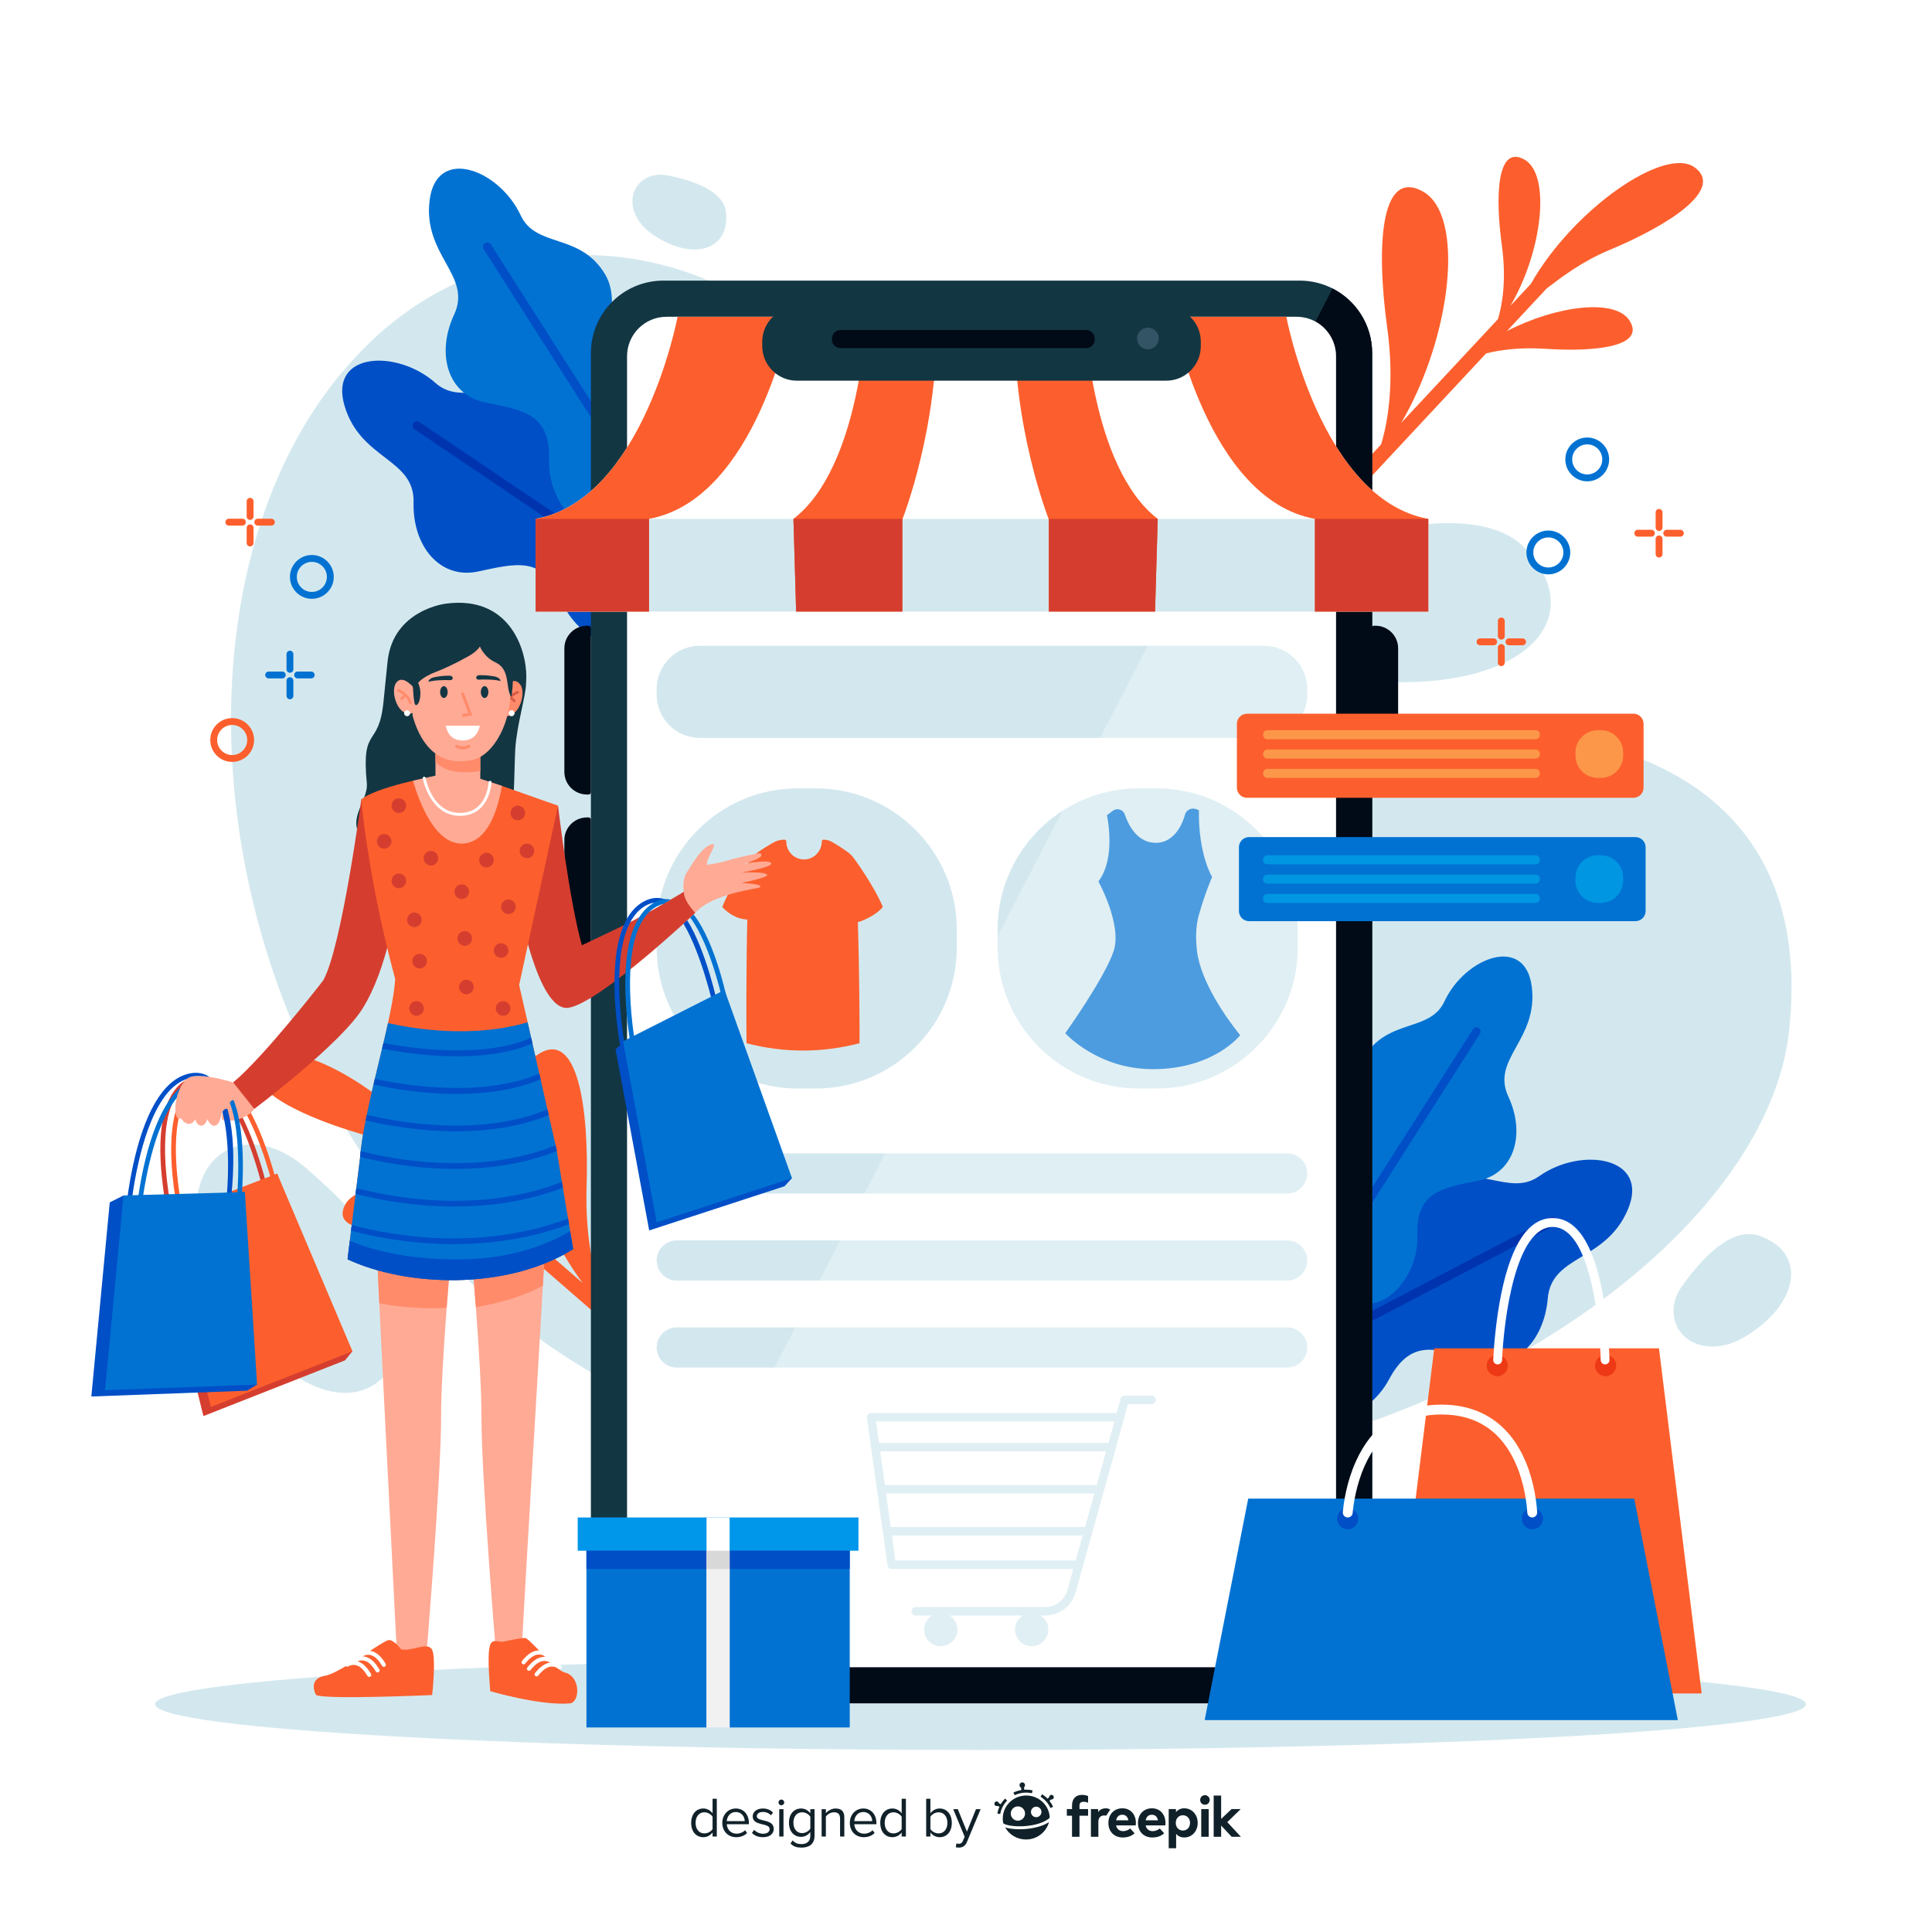 <?xml version="1.0" encoding="utf-8"?>
<!-- Generator: Adobe Illustrator 27.5.0, SVG Export Plug-In . SVG Version: 6.00 Build 0)  -->
<svg version="1.1" xmlns="http://www.w3.org/2000/svg" xmlns:xlink="http://www.w3.org/1999/xlink" x="0px" y="0px"
	 viewBox="0 0 500 500" style="enable-background:new 0 0 500 500;" xml:space="preserve">
<g id="BACKGROUND">
	<rect style="fill:#FFFFFF;" width="500" height="500"/>
</g>
<g id="OBJECTS">
	<path style="fill:#D3E8EE;" d="M467.365,441.046c0,6.541-95.639,11.843-213.615,11.843c-117.976,0-213.615-5.302-213.615-11.843
		c0-6.541,95.638-11.843,213.615-11.843C371.726,429.203,467.365,434.505,467.365,441.046z"/>
	<g>
		<path style="fill:#D3E8EE;" d="M229.931,126.403c-16.903-61.318-93.074-81.071-136.727-35.245
			c-0.627,0.658-1.253,1.327-1.879,2.007c-62.583,68.03-33.018,235.677,97.591,278.169
			c130.609,42.491,266.461-35.102,274.093-104.465c7.632-69.363-52.625-91.158-146.137-71.762
			C264.04,206.065,240.453,164.575,229.931,126.403z"/>
		<path style="fill:#D3E8EE;" d="M344.097,140.956c-16.916,5.225-19.58,21.227-4.703,30.247c4.917,2.981,11.641,5.091,20.835,5.332
			c35.024,0.917,51.083-16.756,34.629-34.485C384.703,131.107,360.861,135.777,344.097,140.956z"/>
		<path style="fill:#D3E8EE;" d="M78.817,301.974c-13.472-11.488-28.412-5.169-28.063,12.225c0.116,5.749,1.934,12.558,6.654,20.451
			c17.98,30.07,41.506,34.168,47.668,10.779C108.879,330.993,92.168,313.358,78.817,301.974z"/>
		<path style="fill:#D3E8EE;" d="M435.305,332.845c-4.96,7.001-1.104,15.318,7.418,15.634c2.816,0.104,6.067-0.688,9.704-3.029
			c13.855-8.915,14.68-21.604,2.887-25.639C448.034,317.322,440.221,325.907,435.305,332.845z"/>
		<path style="fill:#D3E8EE;" d="M172.755,45.393c-6.339-1.221-10.84,4.007-8.406,9.944c0.805,1.962,2.358,3.943,5.093,5.707
			c10.418,6.721,19.369,3.34,18.465-5.996C187.35,49.287,179.037,46.603,172.755,45.393z"/>
	</g>
	<g>
		<g>
			<path style="fill:#004FC7;" d="M89.177,105.054c4.166,14.005,18.153,13.569,17.855,24.938
				c-0.298,11.367,6.846,19.999,16.665,17.916c9.822-2.085,16.932-4.168,21.413,7.141c4.478,11.309,18.763,16.963,24.416,8.034
				c1.41-2.221,2.93-4.63,4.418-6.992c0.406-0.646,0.812-1.288,1.21-1.922c0.093-0.146,0.187-0.292,0.277-0.439
				c5.986-9.504,4.009-22.099-4.816-29.046c-3.573-2.812-7.847-4.393-12.694-2.965c-15.177,4.463-9.708-10.802-18.751-17.26
				c-10.414-7.441-19.348,0.981-26.484-5.358C102.76,90.286,85.011,91.05,89.177,105.054z"/>
			<g>
				<path style="fill:#0034AE;" d="M107.284,111.109l66.66,44.982c0.406-0.646,0.812-1.288,1.21-1.922l-66.6-44.942
					c-0.52-0.35-1.226-0.214-1.576,0.305C106.629,110.052,106.765,110.758,107.284,111.109z"/>
			</g>
		</g>
		<g>
			<path style="fill:#004FC7;" d="M421.294,313.012c-5.756,13.609-19.765,11.603-20.74,23.064
				c-0.975,11.458-9.121,19.332-18.757,16.139c-9.637-3.196-16.551-6.086-22.321,4.778c-5.768,10.865-20.758,14.946-25.44,5.338
				c-1.168-2.391-2.426-4.981-3.656-7.523c-0.336-0.694-0.672-1.386-1.001-2.067c-0.077-0.157-0.155-0.315-0.23-0.472
				c-4.952-10.223-1.553-22.66,8.095-28.653c3.906-2.426,8.379-3.535,13.09-1.558c14.754,6.186,10.967-9.769,20.779-15.246
				c11.3-6.312,19.336,3.154,27.218-2.418C409.296,296.646,427.05,299.403,421.294,313.012z"/>
			<g>
				<path style="fill:#0034AE;" d="M402.417,317.068l-72.037,37.74c-0.336-0.694-0.672-1.386-1.001-2.067l71.971-37.706
					c0.561-0.294,1.256-0.078,1.55,0.483C403.194,316.079,402.978,316.773,402.417,317.068z"/>
			</g>
		</g>
		<g>
			<path style="fill:#0172D2;" d="M396.435,255.447c1.659,13.695-10.618,18.577-6.085,28.312c4.532,9.733,1.592,19.894-7.695,21.783
				c-9.29,1.887-16.232,2.758-15.859,14.237c0.375,11.478-9.871,21.746-18.124,16.139c-2.056-1.394-4.279-2.908-6.455-4.394
				c-0.594-0.406-1.188-0.811-1.771-1.209c-0.136-0.092-0.272-0.183-0.405-0.276c-8.758-5.979-11.783-17.631-6.752-26.966
				c2.037-3.779,5.144-6.755,9.878-7.342c14.823-1.842,4.345-13.006,9.748-21.999c6.221-10.361,17.125-6.427,20.921-14.6
				C379.117,247.765,394.776,241.752,396.435,255.447z"/>
			<g>
				<path style="fill:#004FC7;" d="M383.03,267.5l-40.814,64.025c-0.594-0.406-1.188-0.811-1.771-1.209l40.777-63.967
					c0.318-0.499,0.981-0.646,1.48-0.328C383.2,266.338,383.348,267.001,383.03,267.5z"/>
			</g>
		</g>
		<g>
			<path style="fill:#0172D2;" d="M111.178,51.885c-1.731,14.287,11.077,19.38,6.348,29.535c-4.728,10.153-1.66,20.753,8.028,22.723
				c9.691,1.969,16.932,2.877,16.544,14.852c-0.391,11.974,10.297,22.685,18.907,16.836c2.145-1.454,4.463-3.033,6.734-4.584
				c0.62-0.424,1.239-0.845,1.847-1.261c0.142-0.096,0.283-0.191,0.423-0.288c9.136-6.238,12.292-18.392,7.044-28.13
				c-2.125-3.942-5.366-7.047-10.305-7.659c-15.463-1.922-4.533-13.568-10.169-22.949c-6.489-10.808-17.865-6.704-21.825-15.23
				C129.244,43.871,112.908,37.598,111.178,51.885z"/>
			<g>
				<path style="fill:#004FC7;" d="M125.162,64.458l42.577,66.789c0.62-0.424,1.239-0.845,1.847-1.261l-42.538-66.729
					c-0.332-0.521-1.023-0.674-1.543-0.343C124.984,63.246,124.83,63.938,125.162,64.458z"/>
			</g>
		</g>
		<path style="fill:#FC5F2D;" d="M416.338,64.78c16.007-6.669,29.933-15.932,22.206-21.483c-7.734-5.556-31.398,10.839-42.35,30.154
			l-5.297,5.679c8.227-13.937,10.635-34.071,3.518-37.895c-7.072-3.8-7.459,9.749-5.748,22.182
			c1.302,9.464-0.014,15.959-1.008,19.184l-25.017,26.824c12.965-22.107,16.734-53.891,5.472-59.942
			c-11.222-6.029-11.835,15.468-9.12,35.196c2.052,14.908,0.008,25.179-1.565,30.335l-4.988,5.348
			c0.792,1.01,1.589,2.016,2.393,3.017l29.763-31.913c3.562-0.902,8.709-1.642,15.413-1.192c12.522,0.841,26.011-0.488,21.728-7.278
			c-3.717-5.893-19.041-3.876-31.738,2.677l10.293-11.036C404.06,71.767,409.429,67.658,416.338,64.78z"/>
		<path style="fill:#FC5F2D;" d="M92.698,293.255c-16.617-4.956-31.436-12.711-24.333-19.041c7.11-6.335,32.36,7.492,45.274,25.555
			l5.862,5.094c-9.641-12.999-14.144-32.771-7.465-37.318c6.636-4.519,8.438,8.914,8.038,21.458
			c-0.304,9.549,1.684,15.87,3.011,18.974l27.687,24.058c-15.208-20.628-22.283-51.844-11.716-59.039
			c10.529-7.171,13.389,14.145,12.754,34.048c-0.48,15.041,2.628,25.041,4.732,30.005l5.52,4.797
			c-0.682,1.088-1.369,2.171-2.064,3.25l-32.94-28.622c-3.636-0.524-8.833-0.722-15.453,0.428
			c-12.365,2.147-25.919,2.238-22.37-4.964c3.079-6.25,18.531-5.848,31.843-0.66l-11.392-9.898
			C105.64,298.918,99.87,295.394,92.698,293.255z"/>
	</g>
	<g>
		<g>
			<path style="fill:#133643;" d="M355.117,91.387v330.665c0,10.366-8.4,18.766-18.766,18.766H171.686
				c-5.208,0-9.916-2.119-13.317-5.542c-3.367-3.395-5.448-8.066-5.448-13.224V91.387c0-10.366,8.4-18.766,18.766-18.766h164.665
				c3.064,0,5.957,0.733,8.512,2.037C350.951,77.76,355.117,84.085,355.117,91.387z"/>
			<path style="fill:#000B17;" d="M355.117,91.387v330.665c0,10.366-8.4,18.766-18.766,18.766H171.686
				c-5.208,0-9.916-2.119-13.317-5.542L344.863,74.659C350.951,77.76,355.117,84.085,355.117,91.387z"/>
		</g>
		<g>
			<path style="fill:#000B17;" d="M152.332,205.623h-0.423c-3.233,0-5.853-2.621-5.853-5.853v-31.978
				c0-3.233,2.621-5.853,5.853-5.853h0.423c0.325,0,0.589,0.264,0.589,0.589v42.507
				C152.921,205.359,152.657,205.623,152.332,205.623z"/>
			<path style="fill:#000B17;" d="M355.559,205.623h0.423c3.233,0,5.853-2.621,5.853-5.853v-31.978c0-3.233-2.621-5.853-5.853-5.853
				h-0.423c-0.325,0-0.589,0.264-0.589,0.589v42.507C354.971,205.359,355.234,205.623,355.559,205.623z"/>
			<path style="fill:#000B17;" d="M152.332,255.236h-0.423c-3.233,0-5.853-2.621-5.853-5.853v-31.978
				c0-3.233,2.621-5.853,5.853-5.853h0.423c0.325,0,0.589,0.264,0.589,0.589v42.507
				C152.921,254.972,152.657,255.236,152.332,255.236z"/>
		</g>
		<g>
			<path style="fill:#FFFFFF;" d="M345.76,92.2v329.04c0,5.64-4.58,10.22-10.22,10.22H172.5c-4.02,0-7.5-2.33-9.17-5.71
				c0-0.01-0.01-0.02-0.01-0.03c-0.67-1.35-1.04-2.87-1.04-4.48V92.2c0-5.64,4.58-10.22,10.22-10.22h163.04
				c1.77,0,3.44,0.45,4.89,1.24c0.01,0,0.01,0.01,0.02,0.01C343.61,84.97,345.76,88.34,345.76,92.2z"/>
			<g>
				<path style="fill:#D3E8EE;" d="M327.129,190.973H181.13c-6.179,0-11.188-5.009-11.188-11.188v-1.468
					c0-6.179,5.009-11.188,11.188-11.188h145.999c6.179,0,11.188,5.009,11.188,11.188v1.468
					C338.317,185.964,333.308,190.973,327.129,190.973z"/>
				<g>
					<path style="fill:#D3E8EE;" d="M333.119,308.891H175.141c-2.871,0-5.198-2.327-5.198-5.198l0,0
						c0-2.871,2.327-5.198,5.198-5.198h157.978c2.871,0,5.198,2.327,5.198,5.198l0,0
						C338.317,306.564,335.99,308.891,333.119,308.891z"/>
					<path style="fill:#D3E8EE;" d="M333.119,331.41H175.141c-2.871,0-5.198-2.327-5.198-5.198l0,0c0-2.871,2.327-5.198,5.198-5.198
						h157.978c2.871,0,5.198,2.327,5.198,5.198l0,0C338.317,329.082,335.99,331.41,333.119,331.41z"/>
					<path style="fill:#D3E8EE;" d="M333.119,353.928H175.141c-2.871,0-5.198-2.327-5.198-5.198l0,0
						c0-2.871,2.327-5.198,5.198-5.198h157.978c2.871,0,5.198,2.327,5.198,5.198l0,0
						C338.317,351.601,335.99,353.928,333.119,353.928z"/>
				</g>
				<path style="fill:#D3E8EE;" d="M297.975,361.185h-6.911c-0.499,0-0.936,0.334-1.067,0.815l-1.009,3.695h-63.53
					c-0.316,0-0.618,0.138-0.827,0.376c-0.207,0.238-0.302,0.556-0.258,0.871l1.017,7.303c-0.023,0.087-0.035,0.18-0.035,0.275
					c0,0.203,0.055,0.392,0.15,0.554l1.287,9.239l0.305,2.191l1.212,8.7l0.305,2.191l1.073,7.699
					c0.074,0.542,0.538,0.945,1.084,0.945h47.005l-1.532,5.501c-0.717,2.575-3.084,4.373-5.755,4.373h-33.465
					c-0.572,0-1.082,0.419-1.136,0.988c-0.061,0.653,0.449,1.201,1.09,1.201h4.167c-1.191,0.766-1.982,2.101-1.982,3.623
					c0,2.379,1.929,4.309,4.309,4.309c2.38,0,4.309-1.929,4.309-4.309c0-1.522-0.791-2.857-1.982-3.623h18.867
					c-1.191,0.766-1.982,2.101-1.982,3.623c0,2.379,1.929,4.309,4.309,4.309c2.379,0,4.309-1.929,4.309-4.309
					c0-1.522-0.791-2.857-1.982-3.623h1.172c3.65,0,6.885-2.457,7.865-5.974l1.88-6.751c0,0,0,0,0-0.001l0.001-0.001
					c0.02-0.044,0.036-0.09,0.048-0.138l2.184-7.842l0.609-2.191l2.424-8.7l0.609-2.191l2.505-8.993l0.307-1.101v-0.001l1.987-7.135
					c0.009-0.033,0.017-0.066,0.022-0.099l0.979-3.586h6.066c0.611,0,1.106-0.495,1.106-1.107
					C299.082,361.68,298.586,361.185,297.975,361.185z M279.938,398.313v0.004c-0.02,0.047-0.038,0.094-0.052,0.143l-1.501,5.388
					h-46.66l-0.898-6.453h49.368L279.938,398.313z M280.805,395.204h-50.284l-1.212-8.7h53.918L280.805,395.204z M283.838,384.314
					h-54.835l-1.209-8.699h58.466L283.838,384.314z M286.87,373.425h-59.382l-0.772-5.539h61.697L286.87,373.425z"/>
				<g>
					<path style="fill:#D3E8EE;" d="M299.41,281.703h-4.781c-20.045,0-36.446-16.401-36.446-36.446v-4.782
						c0-20.045,16.4-36.445,36.446-36.445h4.781c20.045,0,36.446,16.4,36.446,36.445v4.782
						C335.856,265.303,319.455,281.703,299.41,281.703z"/>
					<g>
						<g>
							<g>
								<path style="fill:#0172D2;" d="M320.317,267.102c-2.245-2.838-9.547-12.632-10.539-21.008
									c-0.372-3.196-0.323-6.373,0.427-9.078c1.612-5.811,3.408-9.862,3.485-10.043c0,0-3.602-5.865-3.414-17.303l-0.782-0.281
									c-1.202-0.431-2.513,0.257-2.842,1.491c-0.869,3.255-3.249,7.246-7.491,7.246c-4.57,0-6.89-3.985-8.098-7.4
									c-0.445-1.257-1.996-1.704-3.06-0.901l-1.516,1.145c0.638,3.367,1.741,11.933-2.221,17.146c0,0,6.172,11.145,3.954,17.977
									c-2.204,6.833-12.536,21.297-12.536,21.297s8.325,9.306,22.641,9.306c15.843,0,22.641-8.796,22.641-8.796
									S320.73,267.612,320.317,267.102z"/>
							</g>
						</g>
					</g>
				</g>
				<g>
					<path style="fill:#D3E8EE;" d="M211.17,281.703h-4.782c-20.045,0-36.445-16.401-36.445-36.446v-4.782
						c0-20.045,16.4-36.445,36.445-36.445h4.782c20.045,0,36.446,16.4,36.446,36.445v4.782
						C247.615,265.303,231.215,281.703,211.17,281.703z"/>
					<g>
						<g>
							<path style="fill:#FC5F2D;" d="M222.015,238.645c0.39,12.387,0.47,27.608,0.43,31.345c-9.76,2.522-19.508,2.53-29.245,0
								c-0.053-3.81-0.105-19.268,0.195-31.658c0.002-0.12,0.005-0.238,0.01-0.355v-0.003c-2.078-0.053-3.81-1.008-4.96-1.87
								c-0.968-0.72-1.52-1.377-1.52-1.377c2.09-5.403,6.69-11.563,7.682-12.79c0-0.003,0.003-0.003,0.003-0.005
								c0.002-0.002,0.002-0.002,0.002-0.002c0.645-0.91,2.998-2.408,5.468-3.842c0.442-0.258,0.915-0.455,1.405-0.588
								c0.49-0.132,0.995-0.2,1.507-0.2c0.28,0,0.508,0.227,0.508,0.507v0.023c0,2.592,2.15,4.685,4.762,4.592
								c2.488-0.09,4.425-2.21,4.425-4.697c0-0.003,0-0.003,0-0.005c0-0.232,0.188-0.42,0.418-0.42c0.805,0,1.592,0.215,2.285,0.625
								c2.335,1.378,4.6,2.842,5.26,3.77c0.935,1.155,5.625,7.76,7.83,13.005C227.33,236.318,223.885,238.193,222.015,238.645z"/>
						</g>
					</g>
				</g>
			</g>
			<path style="opacity:0.3;fill:#FFFFFF;" d="M345.76,92.2v329.04c0,5.64-4.58,10.22-10.22,10.22H172.5c-4.02,0-7.5-2.33-9.17-5.71
				c0-0.01-0.01-0.02-0.01-0.03l177.11-342.5c0.01,0,0.01,0.01,0.02,0.01C343.61,84.97,345.76,88.34,345.76,92.2z"/>
			<g>
				<path style="fill:#FFFFFF;" d="M369.632,134.285v23.982H138.62v-23.982h0.004c27.844-5.059,36.73-52.303,36.73-52.303h157.545
					C332.899,81.982,341.781,129.231,369.632,134.285z"/>
				<rect x="138.624" y="134.285" style="fill:#D3E8EE;" width="231.008" height="23.982"/>
				<path style="fill:#FC5F2D;" d="M204.689,81.982c0,0-8.886,47.249-36.733,52.303v23.982h-29.333v-23.982
					c27.848-5.054,36.73-52.303,36.73-52.303H204.689z"/>
				<path style="fill:#FC5F2D;" d="M369.639,134.285v23.982h-29.337v-23.982c-27.848-5.054-36.733-52.303-36.733-52.303h29.337
					C332.905,81.982,341.787,129.231,369.639,134.285z"/>
				<path style="fill:#FC5F2D;" d="M233.523,134.451v23.817h-27.488l-0.693-23.982c17.487-13.413,18.86-52.303,18.86-52.303h18.117
					C243.168,110.096,233.523,134.451,233.523,134.451z"/>
				<path style="fill:#FC5F2D;" d="M299.622,134.285l-0.693,23.982h-27.488v-23.817c0,0-9.645-24.354-8.796-52.468h18.117
					C280.761,81.982,282.138,120.872,299.622,134.285z"/>
				<rect x="138.624" y="134.285" style="fill:#D53E2F;" width="29.333" height="23.982"/>
				<polygon style="fill:#D53E2F;" points="369.639,134.285 369.639,158.267 340.302,158.267 340.302,134.285 369.632,134.285 				
					"/>
				<path style="fill:#D53E2F;" d="M233.589,134.285c-0.043,0.109-0.065,0.165-0.065,0.165v23.817h-27.488l-0.694-23.982H233.589z"
					/>
				<path style="fill:#D53E2F;" d="M299.623,134.285l-0.694,23.982h-27.488v-23.817c0,0-0.022-0.056-0.065-0.165H299.623z"/>
			</g>
		</g>
		<g>
			<path style="fill:#133643;" d="M301.837,98.52h-95.636c-4.912,0-8.931-4.019-8.931-8.931v-1.172c0-4.912,4.019-8.931,8.931-8.931
				h95.636c4.912,0,8.931,4.019,8.931,8.931v1.172C310.768,94.501,306.749,98.52,301.837,98.52z"/>
			<path style="fill:#000B17;" d="M281.12,90.095h-63.63c-1.208,0-2.196-0.988-2.196-2.196v-0.288c0-1.208,0.988-2.196,2.196-2.196
				h63.63c1.208,0,2.196,0.988,2.196,2.196v0.288C283.316,89.107,282.328,90.095,281.12,90.095z"/>
			<path style="fill:#335464;" d="M299.887,87.599c0,1.551-1.257,2.808-2.808,2.808c-1.551,0-2.808-1.257-2.808-2.808
				c0-1.551,1.257-2.808,2.808-2.808C298.63,84.79,299.887,86.048,299.887,87.599z"/>
		</g>
	</g>
	<g>
		<g>
			<path style="fill:#FFAA95;" d="M141.526,314.276c-0.293,5.421-0.62,11.261-0.964,17.345c-2.027,35.598-4.763,79.514-5.59,96.607
				l-6.546,0.428c0,0-3.853-46.277-3.83-62.194c0.01-6.622-0.609-16.825-1.451-28.172c-0.574-7.747-1.25-16.027-1.902-24.064
				L141.526,314.276z"/>
			<path style="fill:#FF8B6B;" d="M141.526,314.276c-0.293,5.421-0.682,12.349-1.026,18.434c-4.037,2.323-10.666,4.498-17.354,5.58
				c-0.574-7.747-1.25-16.027-1.902-24.064L141.526,314.276z"/>
			<g>
				<g>
					<path style="fill:#FC5F2D;" d="M130.996,424.703c0,0,3.877-0.852,4.936-0.783c1.059,0.068,7.802,8.321,10.171,8.895
						c4.296,1.041,4,7.808,1.348,8.027c-7.671,0.632-20.577-3.172-20.577-3.172s-0.815-8.737-0.171-11.438
						C127.346,423.529,128.829,425.409,130.996,424.703z"/>
					<g>
						<g>
							<path style="fill:#FFFFFF;" d="M136.981,432.397c-0.137,0.024-0.284-0.006-0.405-0.095c-0.235-0.174-0.285-0.504-0.111-0.74
								c0.058-0.078,1.439-1.931,3.073-2.525c2.173-0.792,3.634,0.557,3.696,0.615c0.212,0.2,0.222,0.535,0.021,0.747
								c-0.2,0.212-0.535,0.222-0.748,0.021c-0.04-0.036-1.06-0.95-2.608-0.389c-1.331,0.484-2.571,2.143-2.583,2.159
								C137.232,432.304,137.11,432.374,136.981,432.397z"/>
						</g>
						<g>
							<path style="fill:#FFFFFF;" d="M135.592,430.732c-0.137,0.024-0.284-0.006-0.405-0.095c-0.235-0.174-0.285-0.505-0.111-0.74
								c0.058-0.079,1.439-1.931,3.072-2.525c2.175-0.793,3.635,0.557,3.696,0.615c0.212,0.2,0.222,0.535,0.021,0.747
								c-0.2,0.212-0.535,0.222-0.748,0.021c-0.04-0.036-1.061-0.951-2.608-0.389c-1.337,0.486-2.57,2.142-2.583,2.159
								C135.842,430.639,135.721,430.709,135.592,430.732z"/>
						</g>
						<g>
							<path style="fill:#FFFFFF;" d="M138.961,433.849c-0.137,0.024-0.284-0.006-0.405-0.095c-0.235-0.174-0.285-0.505-0.111-0.74
								c0.058-0.079,1.439-1.931,3.073-2.525c2.175-0.793,3.635,0.557,3.696,0.615c0.212,0.201,0.222,0.535,0.021,0.747
								c-0.2,0.212-0.535,0.222-0.748,0.021c-0.04-0.036-1.061-0.951-2.608-0.389c-1.337,0.486-2.571,2.142-2.583,2.159
								C139.211,433.756,139.09,433.827,138.961,433.849z"/>
						</g>
					</g>
				</g>
			</g>
		</g>
		<g>
			<path style="fill:#FFAA95;" d="M117.51,314.215c-0.65,8.043-1.329,16.33-1.902,24.085c-0.005,0.056-0.008,0.112-0.013,0.168
				c-0.026,0.362-0.054,0.722-0.079,1.081c-0.793,10.84-1.367,20.538-1.359,26.913c0.023,15.917-3.83,62.194-3.83,62.194l-7.607-0.5
				c-0.765-15.848-2.795-54.741-4.452-88.681c-0.02-0.403-0.038-0.803-0.059-1.204c-0.015-0.332-0.033-0.663-0.049-0.992
				c-0.398-8.163-0.77-16.001-1.099-23.116L117.51,314.215z"/>
			<path style="fill:#FF8B6B;" d="M117.51,314.215c-0.65,8.043-1.329,16.33-1.902,24.085c-0.005,0.056-0.008,0.112-0.013,0.168
				c-4.916,0.326-12.271-0.12-17.434-1.188c-0.398-8.163-0.77-16.001-1.099-23.116L117.51,314.215z"/>
			<g>
				<g>
					<path style="fill:#FC5F2D;" d="M103.782,426.831c0,0-1.745-2.455-3.176-2.383c-1.43,0.072-12.641,8.59-16.432,9.23
						c-3.791,0.64-3.119,3.436-2.458,4.871c0.66,1.436,30.124,0.127,30.124,0.127s1-8.74,0.098-11.439
						C111.036,424.538,106.72,427.53,103.782,426.831z"/>
					<g>
						<g>
							<path style="fill:#FFFFFF;" d="M97.558,432.81c0.133,0.043,0.282,0.034,0.414-0.038c0.257-0.139,0.352-0.46,0.214-0.717
								c-0.046-0.086-1.155-2.113-2.69-2.929c-2.041-1.088-3.677,0.043-3.745,0.092c-0.238,0.169-0.295,0.499-0.125,0.737
								c0.168,0.238,0.499,0.294,0.737,0.125c0.045-0.03,1.183-0.793,2.637-0.021c1.25,0.665,2.246,2.481,2.256,2.499
								C97.323,432.684,97.433,432.77,97.558,432.81z"/>
						</g>
						<g>
							<path style="fill:#FFFFFF;" d="M99.167,431.356c0.132,0.043,0.282,0.034,0.414-0.038c0.257-0.139,0.352-0.46,0.214-0.717
								c-0.047-0.086-1.155-2.113-2.69-2.93c-2.043-1.089-3.677,0.043-3.746,0.092c-0.238,0.169-0.294,0.499-0.125,0.737
								c0.169,0.238,0.499,0.295,0.737,0.125c0.045-0.03,1.183-0.793,2.637-0.021c1.256,0.668,2.246,2.481,2.256,2.499
								C98.931,431.229,99.042,431.316,99.167,431.356z"/>
						</g>
						<g>
							<path style="fill:#FFFFFF;" d="M95.395,433.972c0.133,0.043,0.282,0.034,0.414-0.038c0.257-0.139,0.353-0.46,0.214-0.717
								c-0.047-0.086-1.155-2.113-2.69-2.93c-2.043-1.089-3.677,0.043-3.746,0.092c-0.238,0.169-0.294,0.499-0.125,0.737
								c0.169,0.238,0.499,0.295,0.737,0.125c0.045-0.03,1.184-0.793,2.637-0.021c1.256,0.668,2.246,2.481,2.256,2.499
								C95.16,433.845,95.27,433.931,95.395,433.972z"/>
						</g>
					</g>
				</g>
			</g>
		</g>
		<path style="fill:#133643;" d="M94.93,218.247c5.442,4.833,11.823,2.666,19.948-1.465c8.128-4.131,2.918,3.994,10.893,5.377
			c7.974,1.383,7.04-18.354,7.581-28.213c0.34-6.184,2.791-13.965,2.791-17.093v-0.042c0.042-0.519,0.065-1.038,0.069-1.549
			c0.062-7.505-4.565-21.213-20.84-19.034c0,0-13.504,1.541-15.041,14.738c0,0-0.64,6.088-1.066,10.497
			c-1.206,12.484-5.809,5.977-4.334,21.191C95.418,207.686,88.566,212.596,94.93,218.247z"/>
		<g>
			<g>
				<path style="fill:#D53E2F;" d="M144.416,208.501c0,0,2.877,24.428,6.164,36.132c0,0,4.67-2.176,10.783-5.129
					c6.628-3.202,16.157-9.044,16.157-9.044l2.408,5.801c0,0-24.614,23.231-32.767,24.546c-8.153,1.315-13.15-27.878-13.15-27.878
					L144.416,208.501z"/>
				<path style="fill:#FFAA95;" d="M177.015,231.14c0,0-0.676-3.239,0.773-5.431c1.449-2.192,3.656-6.296,6.247-7.153
					c2.168-0.717-1.031,2.942-1.126,5.264c0,0,3.224-0.405,5.55-1.16c2.046-0.664,6.093-1.493,7.97-1.863
					c0.514-0.101,0.844,0.547,0.449,0.89c-0.64,0.555-1.978,1.252-4.744,1.919c0,0,6.742-1.277,7.442-0.244
					c0.7,1.033-7.759,2.474-7.759,2.474s6.563-0.388,6.734,0.641c0.104,0.627-6.695,2.063-6.695,2.063s6.205,0.166,4.704,1.146
					c-0.437,0.285-12.45,1.637-16.632,6.575C179.928,236.262,177.115,233.354,177.015,231.14z"/>
			</g>
			<g>
				<g>
					<path style="fill:#004FC7;" d="M172.782,233.039c-0.329,0.282-0.665,0.565-1.009,0.854c-0.832-0.311-1.667-0.401-2.518-0.271
						c-0.644,0.096-1.294,0.316-1.96,0.661c-2.617,1.357-4.327,4.01-5.405,7.3c-1.665,5.08-1.827,11.683-1.506,17.385
						c0.38,6.799,1.379,11.915,1.403,12.047l-1.187,0.131c-0.102-0.507-0.956-4.93-1.376-11.144
						c-0.367-5.473-0.324-11.937,1.086-17.267c1.121-4.249,3.11-7.776,6.441-9.502c1.738-0.901,3.462-1.085,5.134-0.549
						C172.188,232.776,172.487,232.897,172.782,233.039z"/>
					<path style="fill:#004FC7;" d="M185.796,260.371l-1.164,0.216c-0.032-0.171-3.023-13.618-7.738-21.526
						c0.397-0.485,0.653-0.579,0.965-0.882C182.842,246.19,185.662,259.649,185.796,260.371z"/>
				</g>
				<g>
					<path style="fill:#0172D2;" d="M172.899,233.216c-0.371,0.224-0.836,0.496-1.126,0.677c0.008,0.002,0.013,0.006,0.021,0.008
						c-0.015,0.003-0.027,0.005-0.042,0.012c-0.549,0.11-1.102,0.313-1.665,0.606c-1.629,0.844-2.911,2.194-3.904,3.887
						c-2.657,4.53-3.27,11.538-3.118,17.949c0.181,8.04,1.562,15.15,1.589,15.298l-1.161,0.232
						c-0.115-0.577-1.343-6.909-1.617-14.341c-0.222-5.946,0.168-12.595,2.217-17.573c1.146-2.773,2.802-5.027,5.161-6.347
						c0.093-0.058,0.193-0.108,0.288-0.158c0.783-0.406,1.566-0.664,2.343-0.78c0.461-0.066,1.267,0.082,1.719,0.118
						C173.449,232.936,173.177,233.048,172.899,233.216z"/>
					<path style="fill:#0172D2;" d="M188.587,260.603l-1.164,0.216c-0.035-0.186-3.185-15.911-8.795-23.347
						c0.411-0.415,0.465-0.43,0.875-0.812C185.424,244.231,188.442,259.819,188.587,260.603z"/>
				</g>
				<polygon style="fill:#004FC7;" points="204.965,304.899 203.033,306.999 168.012,318.437 159.31,271.59 161.294,269.77 
					161.915,270.27 185.571,258.296 201.191,301.865 				"/>
				<polygon style="fill:#0172D2;" points="161.242,269.49 187.502,256.196 204.965,304.899 169.943,316.337 				"/>
			</g>
		</g>
		<g>
			<g>
				<g>
					<path style="fill:#D53E2F;" d="M49.03,279.033c-0.306,0.133-0.611,0.282-0.915,0.462c-3.227,1.912-5.015,5.549-5.894,9.852
						c-1.105,5.4-0.782,11.859-0.106,17.303c0.77,6.178,1.876,10.547,2.005,11.048l1.178-0.199
						c-0.032-0.129-1.317-5.182-2.083-11.947c-0.644-5.676-0.857-12.277,0.518-17.444c0.784-2.942,2.083-5.419,4.112-6.998
						c0.191-0.305,0.417-0.565,0.68-0.771c0.151-0.117,0.323-0.228,0.505-0.334V279.033z"/>
					<path style="fill:#D53E2F;" d="M68.667,305.512l-1.15,0.282c-0.041-0.169-3.266-13.01-8.421-20.638
						c0.246-0.357,0.482-0.703,0.713-1.036C65.238,291.836,68.492,304.799,68.667,305.512z"/>
				</g>
				<g>
					<path style="fill:#FC5F2D;" d="M47.018,283.728c-0.111,0.922-0.103,1.917,0.004,2.88c-1.622,4.558-1.725,10.614-1.279,16.182
						c0.639,8.017,2.418,15.038,2.456,15.183l-1.147,0.299c-0.147-0.571-1.733-6.823-2.426-14.23
						c-0.559-5.92-0.546-12.583,1.218-17.67C46.174,285.43,46.561,284.541,47.018,283.728z"/>
					<path style="fill:#FC5F2D;" d="M71.467,305.585l-1.149,0.282c-0.045-0.184-3.891-15.513-9.914-22.62
						c0.239-0.351,0.466-0.683,0.68-1.003C67.424,289.468,71.277,304.811,71.467,305.585z"/>
				</g>
				<g>
					<polygon style="fill:#D53E2F;" points="91.216,349.697 89.288,352.06 52.646,366.481 40.396,317.048 42.397,314.981 
						43.091,315.475 71.735,303.741 86.998,346.699 					"/>
					<polygon style="fill:#FC5F2D;" points="42.397,314.981 71.735,303.741 91.216,349.697 54.574,364.118 					"/>
				</g>
			</g>
			<g>
				<path style="fill:#D53E2F;" d="M93.504,206.865c0,0-5.052,38.32-9.862,46.878c0,0-15.211,19.667-23.293,26.382
					c1.133,3.231,2.873,5.475,5.456,6.863c0,0,22.473-16.853,28.121-26.136c6.21-9.96,9.109-26.758,9.294-33.642
					C103.221,227.209,99.484,216.253,93.504,206.865z"/>
				<path style="fill:#FFAA95;" d="M57.904,287.597c0.178,0.098-0.612,0.519-0.477,1.948c0.092,0.971,6.012,0.798,8.379-2.558
					l-5.456-6.863c0,0-7.872-2.487-11.123-1.387c-3.251,1.101-4.78,8.918-3.239,10.699c0,0,0.073,0.295,0.869-0.031
					c0,0,0.703,1.352,1.915,1.445c1.212,0.093,1.771-1.212,1.771-1.212s0.233,1.492,1.399,1.678
					c1.165,0.186,1.725-1.678,1.725-1.678s0.789,1.884,1.928,1.691C57.326,291.036,57.187,287.203,57.904,287.597z"/>
			</g>
			<g>
				<g>
					<path style="fill:#004FC7;" d="M54.196,278.698c-1.866-0.281-3.744-0.376-4.97,0.038c-0.316,0.107-0.616,0.278-0.897,0.502
						c-2.438,0.818-4.483,2.725-6.198,5.241c-3.009,4.42-4.995,10.719-6.267,16.288c-1.518,6.637-1.979,11.83-1.992,11.963
						l-1.178-0.202c0.044-0.515,0.448-5.004,1.768-11.088c1.165-5.361,2.999-11.562,5.831-16.291
						c2.254-3.77,5.146-6.608,8.824-7.344C51.036,277.422,52.741,277.722,54.196,278.698z"/>
					<path style="fill:#004FC7;" d="M59.892,309.16l-1.178-0.115c0.017-0.173,1.186-12.348-1.151-21.253
						c0.418-0.805,0.957-0.927,1.307-0.805C61.437,296.065,59.963,308.43,59.892,309.16z"/>
				</g>
				<g>
					<path style="fill:#0172D2;" d="M46.682,281.435c-0.41,0.833-0.732,1.774-0.95,2.718c-3.04,3.763-5.143,9.443-6.567,14.845
						c-2.052,7.776-2.699,14.99-2.712,15.139l-1.181-0.098c0.051-0.587,0.625-7.012,2.425-14.229
						c1.433-5.771,3.653-12.054,7.003-16.269C45.321,282.761,45.981,282.051,46.682,281.435z"/>
					<path style="fill:#0172D2;" d="M62.51,310.156l-1.178-0.115c0.018-0.188,1.467-15.926-1.861-24.626
						c0.255-0.554,0.601-0.717,0.974-0.721C64.034,293.61,62.587,309.363,62.51,310.156z"/>
				</g>
				<g>
					<polygon style="fill:#004FC7;" points="66.532,358.32 63.93,359.911 23.64,361.415 28.4,311.178 31.969,309.392 32.46,310.089 
						63.374,308.506 63.546,354.094 					"/>
					<polygon style="fill:#0172D2;" points="31.969,309.392 63.374,308.506 66.532,358.32 27.182,359.789 					"/>
				</g>
			</g>
		</g>
		<g>
			<g>
				<path style="fill:#FC5F2D;" d="M143.9,296.832l0.11,0.487c-10.723,7.26-50.832,2.303-50.832,2.303
					c0.069-0.842,0.158-1.721,0.275-2.632c0.125-1.015,0.281-2.065,0.459-3.152c0.484-2.92,1.135-6.077,1.864-9.325
					c0.235-1.023,0.469-2.061,0.716-3.103c0.724-3.101,1.494-6.245,2.224-9.307c0.253-1.053,0.5-2.091,0.74-3.124
					c0.334-1.433,0.65-2.843,0.954-4.21c0.395-1.818,0.747-3.565,1.043-5.21c0.199-1.107,0.372-2.167,0.505-3.175
					c0.153-1.066,0.258-2.073,0.321-3.006c-0.637-2.356-1.232-4.664-1.785-6.903c-0.275-1.14-0.546-2.254-0.811-3.356
					c-0.824-3.527-1.548-6.883-2.18-10.027c-0.224-1.142-0.446-2.254-0.648-3.338c-0.701-3.708-1.267-7.063-1.724-9.991
					c-0.176-1.168-0.342-2.257-0.487-3.284c-0.161-1.124-0.298-2.165-0.418-3.108c-0.538-4.151-0.724-6.505-0.724-6.505
					c0.094-0.077,0.194-0.145,0.296-0.219c1.216-0.864,3.119-1.678,5.233-2.4c2.231-0.765,4.7-1.431,6.875-1.956
					c0.329-0.079,0.653-0.156,0.969-0.229c2.858-0.668,4.995-1.056,4.995-1.056c9.726,2.038,12.5,0.727,12.5,0.727l4.945,1.459
					l0.581,0.204l3.603,1.265l0.145,0.053l6.462,2.275l4.31,1.512l-1.673,7.714l-0.729,3.369l-2.203,10.154l-0.724,3.356
					l-2.193,10.118l-0.722,3.323l-1.816,8.384l0.362,1.601l0.709,3.108l1.125,4.942l1.023,4.47l0.704,3.098l2.117,9.32l0.706,3.08
					l2.099,9.213L143.9,296.832z"/>
				<path style="fill:#FFAA95;" d="M129.895,203.395c-1.035,6.079-3.56,14.226-9.687,14.887
					c-7.403,0.801-11.664-10.516-13.334-16.221c2.858-0.668,5.821-1.321,5.821-1.321c9.726,2.038,11.603,0.796,11.603,0.796
					l5.016,1.654L129.895,203.395z"/>
				<g>
					<path style="fill:#FFFFFF;" d="M119.032,211.143c-7.758,0-9.613-9.581-9.632-9.68c-0.038-0.208,0.099-0.407,0.307-0.445
						c0.208-0.038,0.407,0.099,0.446,0.307c0.071,0.385,1.831,9.426,9.33,9.043c6.563-0.332,6.949-7.616,6.962-7.926
						c0.009-0.211,0.185-0.376,0.398-0.366c0.211,0.009,0.375,0.187,0.366,0.398c-0.003,0.083-0.425,8.291-7.688,8.658
						C119.356,211.139,119.193,211.143,119.032,211.143z"/>
				</g>
				<path style="fill:#D53E2F;" d="M105.115,208.501c0,1.046-0.848,1.894-1.894,1.894c-1.046,0-1.894-0.848-1.894-1.894
					c0-1.046,0.848-1.894,1.894-1.894C104.267,206.608,105.115,207.456,105.115,208.501z"/>
				<path style="fill:#D53E2F;" d="M101.322,217.742c0,1.046-0.848,1.894-1.894,1.894s-1.894-0.848-1.894-1.894
					s0.848-1.894,1.894-1.894S101.322,216.696,101.322,217.742z"/>
				<path style="fill:#D53E2F;" d="M113.413,222.11c0,1.046-0.848,1.894-1.894,1.894c-1.046,0-1.894-0.848-1.894-1.894
					c0-1.046,0.848-1.894,1.894-1.894C112.566,220.216,113.413,221.064,113.413,222.11z"/>
				<path style="fill:#D53E2F;" d="M104.98,227.276c0.388,0.971-0.085,2.073-1.056,2.461c-0.971,0.388-2.073-0.085-2.461-1.056
					c-0.388-0.971,0.085-2.073,1.056-2.461C103.49,225.832,104.592,226.305,104.98,227.276z"/>
				<path style="fill:#D53E2F;" d="M121.396,230.774c0,1.046-0.848,1.894-1.894,1.894c-1.046,0-1.894-0.848-1.894-1.894
					s0.848-1.894,1.894-1.894C120.548,228.88,121.396,229.728,121.396,230.774z"/>
				<path style="fill:#D53E2F;" d="M133.474,234.676c0,1.046-0.848,1.894-1.894,1.894s-1.894-0.848-1.894-1.894
					s0.848-1.894,1.894-1.894S133.474,233.63,133.474,234.676z"/>
				<circle style="fill:#D53E2F;" cx="134.011" cy="210.395" r="1.894"/>
				<path style="fill:#D53E2F;" d="M122.162,242.867c0,1.046-0.848,1.894-1.894,1.894s-1.894-0.848-1.894-1.894
					c0-1.046,0.848-1.894,1.894-1.894S122.162,241.821,122.162,242.867z"/>
				<path style="fill:#D53E2F;" d="M110.495,248.739c0,1.046-0.848,1.894-1.894,1.894s-1.894-0.848-1.894-1.894
					c0-1.046,0.848-1.894,1.894-1.894S110.495,247.693,110.495,248.739z"/>
				<path style="fill:#D53E2F;" d="M109.136,238.045c0,1.046-0.848,1.894-1.894,1.894s-1.894-0.848-1.894-1.894
					s0.848-1.894,1.894-1.894S109.136,236.999,109.136,238.045z"/>
				<path style="fill:#D53E2F;" d="M127.793,222.605c0,1.046-0.848,1.894-1.894,1.894c-1.046,0-1.894-0.848-1.894-1.894
					c0-1.046,0.848-1.894,1.894-1.894C126.945,220.712,127.793,221.559,127.793,222.605z"/>
				<path style="fill:#D53E2F;" d="M138.264,220.216c0,1.046-0.848,1.894-1.894,1.894c-1.046,0-1.894-0.848-1.894-1.894
					c0-1.046,0.848-1.894,1.894-1.894C137.416,218.323,138.264,219.171,138.264,220.216z"/>
				<path style="fill:#D53E2F;" d="M131.58,246c0,1.046-0.848,1.894-1.894,1.894s-1.894-0.848-1.894-1.894
					c0-1.046,0.848-1.894,1.894-1.894S131.58,244.954,131.58,246z"/>
				<path style="fill:#D53E2F;" d="M132.088,260.984c0,1.046-0.848,1.894-1.894,1.894c-1.046,0-1.894-0.848-1.894-1.894
					c0-1.046,0.848-1.894,1.894-1.894C131.241,259.09,132.088,259.938,132.088,260.984z"/>
				<path style="fill:#D53E2F;" d="M122.449,254.732c0.388,0.971-0.085,2.073-1.056,2.461c-0.971,0.388-2.073-0.085-2.461-1.056
					c-0.388-0.971,0.085-2.073,1.056-2.461C120.959,253.288,122.061,253.761,122.449,254.732z"/>
				<path style="fill:#D53E2F;" d="M109.557,260.281c0.388,0.971-0.085,2.073-1.056,2.461c-0.971,0.388-2.073-0.085-2.461-1.056
					c-0.388-0.971,0.085-2.073,1.056-2.461C108.067,258.837,109.169,259.31,109.557,260.281z"/>
			</g>
			<path style="fill:#FC5F2D;" d="M148.341,323.271c-17.226,10.782-43.285,9.724-58.396,2.63l0.458-3.735l0.391-3.173l1.155-9.399
				l0.392-3.17l0.837-6.804l13.017-0.587l35.162-1.595l2.652-0.12l1.459,8.749l0.524,3.135l1.528,9.153l0.524,3.151L148.341,323.271
				z"/>
			<g>
				<path style="fill:#0172D2;" d="M148.342,323.267c-17.23,10.786-43.293,9.727-58.39,2.641l0.447-3.745l0.134-1.059L90.787,319
					l0.06-0.477l0.179-1.492l0.925-7.444l0.075-0.627l0.179-1.477l0.134-1.059l0.835-6.803c0-0.075,0.015-0.134,0.015-0.209
					c0.045-0.492,0.104-0.985,0.149-1.492c0.045-0.298,0.075-0.612,0.119-0.925c0.119-1.029,0.269-2.074,0.447-3.163
					c0.209-1.253,0.448-2.551,0.716-3.879c0.09-0.477,0.194-0.955,0.298-1.447c0.269-1.313,0.552-2.641,0.85-3.998
					c0.239-1.014,0.477-2.059,0.716-3.103c0.06-0.254,0.119-0.492,0.179-0.746c0.119-0.477,0.224-0.97,0.343-1.462
					c0.567-2.372,1.149-4.759,1.701-7.101c0.06-0.239,0.119-0.462,0.164-0.701c0.119-0.492,0.239-0.985,0.358-1.477
					c0.075-0.313,0.149-0.627,0.224-0.94c0.328-1.432,0.656-2.849,0.955-4.207c6.713,1.507,21.855,4.013,36.147-0.209l0.91,4.013
					l0.104,0.463l0.224,1.014l0.477,2.089l1.298,5.714l0.343,1.477l0.477,2.118l0.701,3.088l0.582,2.581l0.343,1.477l1.179,5.162
					l0.597,2.641l0.104,0.433l0.119,0.492l0.09,0.567l1.328,7.981l0.03,0.194l0.224,1.313l0.298,1.82l1.029,6.161l0.254,1.492
					l0.254,1.507l0.03,0.224l0.492,2.924L148.342,323.267z"/>
				<g>
					<g>
						<path style="fill:#004FC7;" d="M137.795,270.054c-5.893,2.521-12.904,3.327-19.483,3.327c-7.966,0-15.336-1.178-19.438-1.984
							c0.119-0.492,0.239-0.985,0.358-1.477c7.444,1.432,25.764,4.073,38.235-1.343l0.104,0.463L137.795,270.054z"/>
					</g>
					<g>
						<path style="fill:#004FC7;" d="M139.913,279.333c-6.862,2.864-14.605,3.789-21.751,3.789c-9.026,0-17.156-1.477-21.497-2.462
							c0.119-0.477,0.224-0.97,0.343-1.462c7.698,1.671,27.569,4.983,42.562-1.343L139.913,279.333z"/>
					</g>
					<g>
						<path style="fill:#004FC7;" d="M142.016,288.597c-7.743,3.148-16.201,4.192-23.944,4.192c-10.025,0-18.842-1.73-23.451-2.834
							c0.09-0.477,0.194-0.955,0.298-1.447c7.996,1.909,29.27,5.833,46.754-1.387L142.016,288.597z"/>
					</g>
					<g>
						<path style="fill:#004FC7;" d="M144.105,297.891c-8.727,3.476-17.917,4.625-26.226,4.625c-10.547,0-19.677-1.835-24.69-3.103
							c0.045-0.492,0.104-0.985,0.149-1.492c8.667,2.193,30.836,6.43,50.453-1.522l0.104,0.433l0.119,0.492L144.105,297.891z"/>
					</g>
					<g>
						<path style="fill:#004FC7;" d="M145.686,307.379c-9.548,3.655-19.289,4.878-28.031,4.878c-10.875,0-20.199-1.88-25.63-3.297
							l0.179-1.477c9.533,2.476,31.955,6.668,53.228-1.611l0.03,0.194L145.686,307.379z"/>
					</g>
					<g>
						<path style="fill:#004FC7;" d="M147.268,316.852c-10.338,3.849-20.662,5.132-29.836,5.132
							c-11.248,0-20.781-1.924-26.584-3.461l0.179-1.492c10.279,2.745,33.104,6.922,55.988-1.671L147.268,316.852z"/>
					</g>
				</g>
				<path style="fill:#004FC7;" d="M148.34,323.271c-17.226,10.782-43.285,9.724-58.396,2.63l0.458-3.735l0.129-1.061
					c4.101,1.774,13.535,4.935,28.611,4.821c14.261-0.108,23.786-4.534,28.415-7.347l0.486,2.927L148.34,323.271z"/>
			</g>
		</g>
		<g>
			<g>
				<g>
					<path style="fill:#FF8B6B;" d="M130.616,177.719c0,0,2.325-2.945,4.053-0.51c1.729,2.436-0.715,9.629-4.948,7.873
						L130.616,177.719z"/>
					<path style="fill:#FFFFFF;" d="M131.615,184.582c0,0.427,0.346,0.773,0.773,0.773c0.427,0,0.773-0.346,0.773-0.773
						c0-0.427-0.346-0.773-0.773-0.773C131.962,183.808,131.615,184.154,131.615,184.582z"/>
					<g>
						<path style="fill:#D85C48;" d="M130.646,182.859c0.156,0,0.3-0.098,0.344-0.248c0.656-2.221,3.077-3.121,3.102-3.13
							c0.184-0.067,0.277-0.263,0.207-0.438c-0.07-0.175-0.276-0.264-0.461-0.198c-0.113,0.041-2.782,1.025-3.537,3.582
							c-0.053,0.181,0.058,0.368,0.248,0.419C130.581,182.855,130.613,182.859,130.646,182.859z"/>
					</g>
					<g>
						<path style="fill:#D85C48;" d="M133.09,181.74c0.066,0,0.133-0.018,0.193-0.054c0.166-0.102,0.214-0.312,0.107-0.47
							c-0.018-0.026-0.446-0.647-1.342-1.028c-0.179-0.077-0.392,0-0.472,0.171c-0.081,0.171,0,0.372,0.18,0.449
							c0.693,0.295,1.03,0.771,1.033,0.776C132.857,181.685,132.972,181.74,133.09,181.74z"/>
					</g>
				</g>
				<path style="fill:#FFAA95;" d="M112.695,192.766v8.824c0,0,4.102,3.165,7.301,3.44c3.196,0.279,4.301-3.493,4.301-3.493v-8.213
					L112.695,192.766z"/>
				<path style="fill:#FF8B6B;" d="M112.695,193.631v3.52c2.147,2.383,5.959,3.227,11.601,2.394l0.001-5.356L112.695,193.631z"/>
				<path style="fill:#FFAA95;" d="M132.013,181.073c-0.102,0.852-0.222,1.719-0.376,2.582c-1.013,5.738-4.643,11.937-9.227,12.977
					c-9.896,2.246-14.006-5.527-15.588-11.261c-0.175-0.637,0.153-1.367,0.015-2.121c-0.328-1.787-1.05-3.817-1.214-5.819
					c-0.113-1.387-0.193-2.756-0.252-3.993c-0.16-3.487,1.859-6.692,5.016-7.944c4.549-1.81,11.458-3.242,18.001,0.596
					c2.417,1.418,3.934,4.042,3.988,6.914C132.417,175.199,132.363,178.068,132.013,181.073z"/>
				<g>
					<g>
						<g>
							<path style="fill:#FF8B6B;" d="M119.936,185.513c-0.184,0-0.347-0.133-0.379-0.32c-0.035-0.209,0.106-0.408,0.315-0.443
								l1.32-0.222l-1.819-4.844c-0.075-0.199,0.026-0.42,0.225-0.495c0.199-0.074,0.421,0.026,0.495,0.225l2.147,5.718l-2.24,0.376
								C119.978,185.512,119.957,185.513,119.936,185.513z"/>
						</g>
					</g>
				</g>
				<path style="fill:#133643;" d="M128.201,171.407c3.869,1.764,2.64,6.36,3.947,8.666c0.084,0.15,0.173,0.177,0.265,0.1
					c0.369-3.063,0.427-5.987,0.384-8.224c-0.058-2.928-1.656-5.603-4.204-7.048c-6.898-3.912-14.181-2.452-18.976-0.607
					c-3.328,1.276-5.457,4.542-5.288,8.097c0.061,1.26,0.146,2.655,0.265,4.07c0.642,0.382,2.211,0.557,2.276,1.589
					c0.174,2.73,0.307,4.598,0.878,4.435c0.961-0.277,1.558-3.583,0.459-5.72c0,0,0.884-1.439,4.488-2.828
					c4.623-1.782,9.074-4.419,9.074-4.419s1.756-1.057,2.429-2.21C124.197,167.306,125.255,170.063,128.201,171.407z"/>
				<path style="fill:#133643;" d="M124.438,179.104c0,0.847,0.437,1.533,0.975,1.533c0.538,0,0.975-0.687,0.975-1.533
					c0-0.847-0.436-1.534-0.975-1.534C124.875,177.571,124.438,178.257,124.438,179.104z"/>
				<path style="fill:#133643;" d="M113.902,179.104c0,0.847,0.436,1.533,0.975,1.533c0.538,0,0.975-0.687,0.975-1.533
					c0-0.847-0.437-1.534-0.975-1.534C114.339,177.571,113.902,178.257,113.902,179.104z"/>
				<path style="fill:#133643;" d="M128.038,175.083c-0.784-0.153-2.369-0.405-4.057-0.346c-0.444,0.016-0.8,0.35-0.739,0.704
					l0.001,0.009c0.049,0.282,0.352,0.472,0.707,0.445c1.151-0.087,4.16-0.068,5.561,0.349c0.039-0.203-0.097-0.418-0.294-0.607
					C128.918,175.352,128.496,175.172,128.038,175.083z"/>
				<path style="fill:#133643;" d="M112.366,175.267c0.782-0.164,2.363-0.437,4.052-0.401c0.444,0.01,0.805,0.34,0.748,0.694
					l-0.002,0.009c-0.045,0.283-0.345,0.477-0.7,0.455c-1.152-0.071-4.16-0.011-5.556,0.425c-0.042-0.202,0.091-0.419,0.286-0.611
					C111.49,175.548,111.909,175.363,112.366,175.267z"/>
				<path style="fill:#FFFFFF;" d="M124.197,187.802c-0.285,1.348-1.232,3.827-4.422,3.827c-3.198,0-4.095-2.266-4.403-3.827
					H124.197z"/>
				<g>
					<path style="fill:#FF8B6B;" d="M119.821,193.946c0.921,0,1.733-0.496,1.768-0.517c0.177-0.109,0.232-0.342,0.122-0.519
						c-0.109-0.177-0.341-0.231-0.518-0.123l0,0c-0.007,0.004-0.67,0.405-1.372,0.405c-0.76,0-1.441-0.402-1.448-0.407
						c-0.179-0.107-0.41-0.049-0.517,0.129c-0.107,0.178-0.051,0.409,0.127,0.517C118.018,193.452,118.845,193.946,119.821,193.946z
						"/>
				</g>
			</g>
			<g>
				<path style="fill:#FFAA95;" d="M106.777,177.695c0,0-2.703-3.28-4.298-0.915c-1.595,2.365,0.66,9.35,4.565,7.645
					L106.777,177.695z"/>
				<path style="fill:#FFFFFF;" d="M104.589,184.582c0,0.427,0.346,0.773,0.773,0.773s0.773-0.346,0.773-0.773
					c0-0.427-0.346-0.773-0.773-0.773S104.589,184.154,104.589,184.582z"/>
				<g>
					<path style="fill:#FF8B6B;" d="M106.191,182.266c-0.144,0-0.277-0.096-0.318-0.241c-0.605-2.157-2.84-3.031-2.862-3.04
						c-0.17-0.065-0.256-0.255-0.191-0.425c0.064-0.17,0.255-0.256,0.425-0.192c0.104,0.04,2.567,0.995,3.264,3.478
						c0.049,0.176-0.053,0.358-0.229,0.407C106.251,182.262,106.221,182.266,106.191,182.266z"/>
				</g>
				<g>
					<g>
						<g>
							<path style="fill:#FF8B6B;" d="M103.936,181.18c-0.061,0-0.123-0.017-0.178-0.053c-0.153-0.099-0.197-0.303-0.099-0.456
								c0.016-0.025,0.412-0.628,1.239-0.998c0.166-0.075,0.361,0,0.436,0.166c0.074,0.166,0,0.361-0.167,0.436
								c-0.639,0.286-0.95,0.749-0.953,0.753C104.151,181.126,104.045,181.18,103.936,181.18z"/>
						</g>
					</g>
				</g>
			</g>
		</g>
	</g>
	<g>
		<g>
			<path style="fill:#FC5F2D;" d="M422.734,206.464H322.73c-1.448,0-2.621-1.174-2.621-2.621V187.33
				c0-1.448,1.174-2.621,2.621-2.621h100.004c1.448,0,2.621,1.174,2.621,2.621v16.512
				C425.356,205.29,424.182,206.464,422.734,206.464z"/>
			<path style="fill:#FC9749;" d="M414.282,201.321h-0.76c-3.199,0-5.792-2.593-5.792-5.792v-0.76c0-3.199,2.593-5.792,5.792-5.792
				h0.76c3.199,0,5.792,2.593,5.792,5.792v0.76C420.074,198.727,417.481,201.321,414.282,201.321z"/>
			<g>
				<path style="fill:#FC9749;" d="M397.409,191.312h-69.425c-0.605,0-1.096-0.491-1.096-1.096v-0.144
					c0-0.605,0.491-1.096,1.096-1.096h69.425c0.605,0,1.096,0.491,1.096,1.096v0.144
					C398.505,190.821,398.015,191.312,397.409,191.312z"/>
				<path style="fill:#FC9749;" d="M397.409,196.316h-69.425c-0.605,0-1.096-0.491-1.096-1.096v-0.144
					c0-0.605,0.491-1.096,1.096-1.096h69.425c0.605,0,1.096,0.491,1.096,1.096v0.144
					C398.505,195.826,398.015,196.316,397.409,196.316z"/>
				<path style="fill:#FC9749;" d="M397.409,201.321h-69.425c-0.605,0-1.096-0.491-1.096-1.096v-0.144
					c0-0.605,0.491-1.096,1.096-1.096h69.425c0.605,0,1.096,0.491,1.096,1.096v0.144
					C398.505,200.83,398.015,201.321,397.409,201.321z"/>
			</g>
		</g>
		<g>
			<path style="fill:#0172D2;" d="M423.261,238.395H323.257c-1.448,0-2.621-1.174-2.621-2.621v-16.512
				c0-1.448,1.174-2.621,2.621-2.621h100.004c1.448,0,2.621,1.174,2.621,2.621v16.512
				C425.882,237.221,424.709,238.395,423.261,238.395z"/>
			<path style="fill:#0096E2;" d="M414.282,233.68h-0.76c-3.199,0-5.792-2.593-5.792-5.792v-0.76c0-3.199,2.593-5.792,5.792-5.792
				h0.76c3.199,0,5.792,2.593,5.792,5.792v0.76C420.074,231.087,417.481,233.68,414.282,233.68z"/>
			<g>
				<g>
					<path style="fill:#0096E2;" d="M397.409,223.68h-69.425c-0.605,0-1.096-0.491-1.096-1.096v-0.144
						c0-0.605,0.491-1.096,1.096-1.096h69.425c0.605,0,1.096,0.491,1.096,1.096v0.144C398.505,223.19,398.015,223.68,397.409,223.68
						z"/>
					<path style="fill:#0096E2;" d="M397.409,228.685h-69.425c-0.605,0-1.096-0.491-1.096-1.096v-0.144
						c0-0.605,0.491-1.096,1.096-1.096h69.425c0.605,0,1.096,0.49,1.096,1.096v0.144
						C398.505,228.194,398.015,228.685,397.409,228.685z"/>
					<path style="fill:#0096E2;" d="M397.409,233.689h-69.425c-0.605,0-1.096-0.491-1.096-1.096v-0.144
						c0-0.605,0.491-1.096,1.096-1.096h69.425c0.605,0,1.096,0.491,1.096,1.096v0.144
						C398.505,233.199,398.015,233.689,397.409,233.689z"/>
				</g>
			</g>
		</g>
	</g>
	<g>
		<g>
			<g>
				<path style="fill:#0172D2;" d="M395.039,142.974c0-3.127,2.544-5.67,5.67-5.67s5.67,2.544,5.67,5.67
					c0,3.126-2.544,5.67-5.67,5.67S395.039,146.1,395.039,142.974z M396.818,142.974c0,2.146,1.746,3.891,3.891,3.891
					c2.146,0,3.891-1.746,3.891-3.891c0-2.146-1.746-3.891-3.891-3.891C398.564,139.083,396.818,140.828,396.818,142.974z"/>
			</g>
			<g>
				<path style="fill:#0172D2;" d="M405.104,118.898c0-3.127,2.544-5.67,5.67-5.67s5.67,2.544,5.67,5.67
					c0,3.126-2.544,5.67-5.67,5.67S405.104,122.024,405.104,118.898z M406.883,118.898c0,2.146,1.746,3.891,3.891,3.891
					c2.146,0,3.891-1.746,3.891-3.891c0-2.146-1.746-3.891-3.891-3.891C408.629,115.007,406.883,116.752,406.883,118.898z"/>
			</g>
			<g>
				<g>
					<g>
						<g>
							<g>
								<path style="fill:#FC5F2D;" d="M388.537,165.524c0.491,0,0.889-0.398,0.889-0.889v-3.923c0-0.491-0.398-0.889-0.889-0.889
									c-0.491,0-0.889,0.398-0.889,0.889v3.923C387.648,165.126,388.046,165.524,388.537,165.524z"/>
							</g>
						</g>
						<g>
							<g>
								<path style="fill:#FC5F2D;" d="M388.537,172.388c0.491,0,0.889-0.398,0.889-0.889v-3.922c0-0.491-0.398-0.889-0.889-0.889
									c-0.491,0-0.889,0.398-0.889,0.889v3.922C387.648,171.99,388.046,172.388,388.537,172.388z"/>
							</g>
						</g>
					</g>
					<g>
						<g>
							<g>
								<path style="fill:#FC5F2D;" d="M383.032,166.995h3.523c0.491,0,0.889-0.398,0.889-0.889c0-0.491-0.398-0.889-0.889-0.889
									h-3.523c-0.491,0-0.889,0.398-0.889,0.889C382.142,166.597,382.541,166.995,383.032,166.995z"/>
							</g>
						</g>
						<g>
							<g>
								<path style="fill:#FC5F2D;" d="M390.519,166.995h3.523c0.491,0,0.889-0.398,0.889-0.889c0-0.491-0.398-0.889-0.889-0.889
									h-3.523c-0.491,0-0.889,0.398-0.889,0.889C389.63,166.597,390.028,166.995,390.519,166.995z"/>
							</g>
						</g>
					</g>
				</g>
			</g>
			<g>
				<g>
					<g>
						<g>
							<path style="fill:#FC5F2D;" d="M429.365,137.415c0.491,0,0.889-0.398,0.889-0.889v-3.923c0-0.491-0.398-0.889-0.889-0.889
								s-0.889,0.398-0.889,0.889v3.923C428.476,137.016,428.874,137.415,429.365,137.415z"/>
						</g>
						<g>
							<path style="fill:#FC5F2D;" d="M429.365,144.279c0.491,0,0.889-0.398,0.889-0.889v-3.922c0-0.491-0.398-0.889-0.889-0.889
								s-0.889,0.398-0.889,0.889v3.922C428.476,143.881,428.874,144.279,429.365,144.279z"/>
						</g>
					</g>
					<g>
						<g>
							<path style="fill:#FC5F2D;" d="M423.86,138.886h3.523c0.491,0,0.889-0.398,0.889-0.889c0-0.491-0.398-0.889-0.889-0.889
								h-3.523c-0.491,0-0.889,0.398-0.889,0.889C422.97,138.487,423.369,138.886,423.86,138.886z"/>
						</g>
						<g>
							<path style="fill:#FC5F2D;" d="M431.347,138.886h3.524c0.491,0,0.889-0.398,0.889-0.889c0-0.491-0.398-0.889-0.889-0.889
								h-3.524c-0.491,0-0.889,0.398-0.889,0.889C430.458,138.487,430.856,138.886,431.347,138.886z"/>
						</g>
					</g>
				</g>
			</g>
		</g>
		<g>
			<g>
				<path style="fill:#0172D2;" d="M75.037,149.302c0-3.127,2.544-5.67,5.67-5.67c3.126,0,5.67,2.544,5.67,5.67
					c0,3.126-2.544,5.67-5.67,5.67C77.58,154.972,75.037,152.428,75.037,149.302z M76.815,149.302c0,2.146,1.746,3.891,3.891,3.891
					s3.891-1.746,3.891-3.891c0-2.146-1.746-3.892-3.891-3.892S76.815,147.156,76.815,149.302z"/>
			</g>
			<g>
				<path style="fill:#FC5F2D;" d="M54.417,191.512c0-3.127,2.544-5.67,5.67-5.67s5.67,2.544,5.67,5.67
					c0,3.126-2.544,5.67-5.67,5.67S54.417,194.639,54.417,191.512z M56.196,191.512c0,2.146,1.746,3.891,3.891,3.891
					c2.146,0,3.891-1.746,3.891-3.891c0-2.146-1.746-3.892-3.891-3.892C57.942,187.621,56.196,189.367,56.196,191.512z"/>
			</g>
			<g>
				<g>
					<g>
						<path style="fill:#0172D2;" d="M75.037,174.102c0.491,0,0.889-0.398,0.889-0.889v-3.923c0-0.491-0.398-0.889-0.889-0.889
							c-0.491,0-0.889,0.398-0.889,0.889v3.923C74.147,173.704,74.545,174.102,75.037,174.102z"/>
					</g>
					<g>
						<path style="fill:#0172D2;" d="M75.037,180.966c0.491,0,0.889-0.398,0.889-0.889v-3.922c0-0.491-0.398-0.889-0.889-0.889
							c-0.491,0-0.889,0.398-0.889,0.889v3.922C74.147,180.568,74.545,180.966,75.037,180.966z"/>
					</g>
				</g>
				<g>
					<g>
						<path style="fill:#0172D2;" d="M69.531,175.573h3.524c0.491,0,0.889-0.398,0.889-0.889c0-0.491-0.398-0.89-0.889-0.89h-3.524
							c-0.491,0-0.889,0.398-0.889,0.89C68.641,175.175,69.04,175.573,69.531,175.573z"/>
					</g>
					<g>
						<path style="fill:#0172D2;" d="M77.019,175.573h3.523c0.491,0,0.889-0.398,0.889-0.889c0-0.491-0.398-0.89-0.889-0.89h-3.523
							c-0.491,0-0.889,0.398-0.889,0.89C76.129,175.175,76.527,175.573,77.019,175.573z"/>
					</g>
				</g>
			</g>
			<g>
				<g>
					<g>
						<g>
							<path style="fill:#FC5F2D;" d="M64.727,134.552c0.491,0,0.889-0.398,0.889-0.889v-3.922c0-0.491-0.398-0.89-0.889-0.89
								c-0.491,0-0.889,0.398-0.889,0.89v3.922C63.838,134.154,64.236,134.552,64.727,134.552z"/>
						</g>
						<g>
							<path style="fill:#FC5F2D;" d="M64.727,141.416c0.491,0,0.889-0.398,0.889-0.889v-3.922c0-0.491-0.398-0.889-0.889-0.889
								c-0.491,0-0.889,0.398-0.889,0.889v3.922C63.838,141.018,64.236,141.416,64.727,141.416z"/>
						</g>
					</g>
					<g>
						<g>
							<path style="fill:#FC5F2D;" d="M59.222,136.023h3.523c0.491,0,0.889-0.398,0.889-0.889c0-0.491-0.398-0.889-0.889-0.889
								h-3.523c-0.491,0-0.889,0.398-0.889,0.889C58.332,135.624,58.73,136.023,59.222,136.023z"/>
						</g>
						<g>
							<path style="fill:#FC5F2D;" d="M66.709,136.023h3.523c0.491,0,0.889-0.398,0.889-0.889c0-0.491-0.398-0.889-0.889-0.889
								h-3.523c-0.491,0-0.889,0.398-0.889,0.889C65.82,135.624,66.218,136.023,66.709,136.023z"/>
						</g>
					</g>
				</g>
			</g>
		</g>
	</g>
	<g>
		<g>
			<polygon style="fill:#FC5F2D;" points="440.394,438.273 360.128,438.273 371.183,348.946 429.339,348.946 			"/>
			<g>
				<path style="fill:#ED3915;" d="M390.231,353.421c0,1.514-1.227,2.741-2.741,2.741c-1.514,0-2.741-1.227-2.741-2.741
					c0-1.514,1.227-2.741,2.741-2.741C389.003,350.68,390.231,351.908,390.231,353.421z"/>
				<path style="fill:#ED3915;" d="M418.281,353.421c0,1.514-1.227,2.741-2.741,2.741c-1.514,0-2.741-1.227-2.741-2.741
					c0-1.514,1.227-2.741,2.741-2.741C417.053,350.68,418.281,351.908,418.281,353.421z"/>
				<g>
					<path style="fill:#FFFFFF;" d="M387.556,353.103L387.556,353.103c-0.641-0.018-1.143-0.558-1.111-1.198
						c0.139-2.784,0.628-10.128,2.142-17.396c2.664-12.789,7.117-19.273,13.236-19.273c6.13,0,10.47,6.491,12.9,19.294
						c1.38,7.267,1.732,14.611,1.82,17.396c0.02,0.641-0.491,1.172-1.133,1.178l0,0c-0.625,0.006-1.138-0.489-1.154-1.114
						c-0.258-10.583-2.85-34.458-12.433-34.458c-9.6,0-12.639,23.891-13.093,34.48C388.703,352.635,388.181,353.12,387.556,353.103z
						"/>
				</g>
			</g>
		</g>
		<g>
			<polygon style="fill:#0172D2;" points="434.227,445.165 311.764,445.165 323.038,387.836 422.953,387.836 			"/>
			<g>
				<g>
					<path style="fill:#004FC7;" d="M351.524,393.04c0,1.514-1.227,2.741-2.741,2.741c-1.514,0-2.741-1.227-2.741-2.741
						c0-1.514,1.227-2.741,2.741-2.741C350.297,390.298,351.524,391.526,351.524,393.04z"/>
					<path style="fill:#004FC7;" d="M399.331,393.04c0,1.514-1.227,2.741-2.741,2.741c-1.514,0-2.741-1.227-2.741-2.741
						c0-1.514,1.227-2.741,2.741-2.741C398.104,390.298,399.331,391.526,399.331,393.04z"/>
				</g>
				<g>
					<path style="fill:#FFFFFF;" d="M348.761,392.718l-0.005,0c-0.733-0.021-1.299-0.653-1.233-1.384
						c0.216-2.419,0.945-7.73,3.363-13.104c4.331-9.627,11.994-14.715,22.161-14.715c10.18,0,17.711,5.098,21.776,14.743
						c2.265,5.374,2.844,10.685,2.992,13.107c0.045,0.733-0.54,1.352-1.275,1.352l0,0c-0.675,0-1.232-0.525-1.275-1.199
						c-0.144-2.25-0.697-7.33-2.82-12.335c-3.693-8.705-10.22-13.118-19.399-13.118c-9.217,0-15.891,4.445-19.835,13.211
						c-2.251,5.004-2.94,10.045-3.145,12.28C350.005,392.228,349.434,392.737,348.761,392.718z"/>
				</g>
			</g>
		</g>
		<g>
			<rect x="151.769" y="395.305" style="fill:#0172D2;" width="68.144" height="51.759"/>
			<rect x="149.512" y="392.719" style="fill:#0097EA;" width="72.657" height="8.607"/>
			<rect x="151.769" y="401.326" style="fill:#004FC7;" width="68.144" height="4.737"/>
			<rect x="182.854" y="392.719" style="fill:#FFFFFF;" width="5.973" height="54.391"/>
			<rect x="182.855" y="405.75" style="fill:#F1F1F1;" width="5.972" height="41.36"/>
			<rect x="182.855" y="401.327" style="fill:#D8D8D8;" width="5.972" height="4.736"/>
		</g>
	</g>
</g>
<g id="DESIGNED_BY_FREEPIK">
	<g>
		<g id="XMLID_1_">
			<g id="XMLID_20_">
				<path id="XMLID_28_" style="fill:#112129;" d="M260.104,465.465c-0.432,0.443-0.803,0.931-1.108,1.453l-0.465-0.241
					c-0.067-0.298-0.349-0.503-0.659-0.466c-0.331,0.039-0.568,0.339-0.529,0.67c0.039,0.331,0.339,0.568,0.67,0.529
					c0.065-0.008,0.127-0.026,0.183-0.052l0.452,0.234c-0.251,0.554-0.433,1.139-0.539,1.744l0.747,0.132
					c0.23-1.306,0.85-2.507,1.792-3.473L260.104,465.465z"/>
				<path id="XMLID_27_" style="fill:#112129;" d="M265.592,463.163c-0.171,0-0.341,0.006-0.51,0.017l-0.074-0.626
					c0.188-0.149,0.296-0.389,0.266-0.645c-0.046-0.393-0.402-0.674-0.795-0.628c-0.393,0.046-0.674,0.402-0.628,0.795
					c0.03,0.254,0.189,0.461,0.405,0.564l0.073,0.624c-0.714,0.116-1.403,0.332-2.06,0.646l0.327,0.684
					c0.934-0.447,1.942-0.673,2.995-0.673c0.496,0,0.993,0.053,1.475,0.158l0.161-0.741
					C266.692,463.222,266.142,463.163,265.592,463.163z"/>
				<path id="XMLID_26_" style="fill:#112129;" d="M272.194,465.711c0.331-0.04,0.566-0.341,0.526-0.672
					c-0.04-0.331-0.341-0.566-0.672-0.526c-0.309,0.038-0.535,0.304-0.53,0.609l-0.416,0.363c-0.418-0.43-0.89-0.813-1.408-1.139
					l-0.404,0.641c1.134,0.715,2.021,1.726,2.563,2.925l0.691-0.313c-0.251-0.554-0.568-1.072-0.942-1.545l0.402-0.351
					C272.065,465.716,272.129,465.719,272.194,465.711z"/>
				<path id="XMLID_25_" style="fill:#112129;" d="M265.044,473.372c-0.386,0.023-0.775,0.035-1.157,0.035
					c-0.88,0-1.733-0.061-2.478-0.179c-0.39-0.062-0.846-0.155-1.27-0.292c1.046,1.861,3.069,3.125,5.388,3.125
					c2.855,0,5.262-1.916,5.95-4.504c-0.682,0.449-1.505,0.825-2.459,1.123C267.839,473.047,266.464,473.286,265.044,473.372z"/>
				<path id="XMLID_21_" style="fill:#112129;" d="M265.592,464.68c-3.352,0-6.08,2.666-6.08,5.943c0,0.426,0.046,0.849,0.137,1.261
					c0.673,0.483,2.706,0.89,5.348,0.731c2.879-0.173,5.297-0.957,6.672-2.159c-0.005-0.195-0.021-0.39-0.045-0.582
					C271.244,466.913,268.65,464.68,265.592,464.68z M263.432,471.194c-1.02,0-1.85-0.83-1.85-1.85c0-1.02,0.83-1.85,1.85-1.85
					c1.02,0,1.85,0.83,1.85,1.85C265.282,470.365,264.452,471.194,263.432,471.194z M268.17,470.286c-0.75,0-1.36-0.61-1.36-1.36
					s0.61-1.361,1.36-1.361c0.75,0,1.361,0.61,1.361,1.361S268.92,470.286,268.17,470.286z"/>
			</g>
			<path id="XMLID_18_" style="fill:#112129;" d="M281.595,466.547c-0.295-0.116-0.805-0.309-1.382-0.237
				c-0.551,0.069-0.844,0.341-0.844,1.007v0.866h2.228v1.717h-2.228v5.455h-1.932v-5.455h-1.34v-1.717h1.34v-0.888
				c0-1.68,0.896-2.783,2.568-2.783c0.643,0,1.157,0.122,1.59,0.308L281.595,466.547z"/>
			<path id="XMLID_16_" style="fill:#112129;" d="M286.298,469.879c-0.177-0.03-0.358-0.046-0.526-0.046
				c-0.896,0-1.51,0.548-1.51,1.614v3.908h-1.932v-7.172h1.873v0.785c0.451-0.673,1.14-0.977,2.021-0.977
				c0.414,0,0.848,0.128,1.094,0.337L286.298,469.879z"/>
			<path id="XMLID_13_" style="fill:#112129;" d="M293.965,471.757c0,0.222-0.015,0.489-0.037,0.651h-5.085
				c0.207,1.036,0.933,1.488,1.843,1.488c0.622,0,1.295-0.252,1.813-0.688l1.132,1.243c-0.814,0.748-1.85,1.088-3.057,1.088
				c-2.198,0-3.723-1.495-3.723-3.753c0-2.258,1.48-3.797,3.627-3.797C292.544,467.99,293.958,469.522,293.965,471.757z
				 M288.851,471.091h3.175c-0.177-0.918-0.733-1.436-1.562-1.436C289.554,469.655,289.021,470.203,288.851,471.091z"/>
			<path id="XMLID_10_" style="fill:#112129;" d="M301.618,471.757c0,0.222-0.015,0.489-0.037,0.651h-5.085
				c0.207,1.036,0.933,1.488,1.843,1.488c0.622,0,1.295-0.252,1.813-0.688l1.132,1.243c-0.814,0.748-1.85,1.088-3.057,1.088
				c-2.198,0-3.723-1.495-3.723-3.753c0-2.258,1.48-3.797,3.627-3.797C300.197,467.99,301.611,469.522,301.618,471.757z
				 M296.504,471.091h3.175c-0.178-0.918-0.733-1.436-1.562-1.436C297.207,469.655,296.674,470.203,296.504,471.091z"/>
			<path id="XMLID_7_" style="fill:#112129;" d="M309.964,471.764c0,2.154-1.495,3.775-3.471,3.775
				c-0.962,0-1.643-0.378-2.109-0.933v3.708h-1.924v-10.133h1.887v0.792c0.466-0.585,1.155-0.984,2.139-0.984
				C308.469,467.99,309.964,469.61,309.964,471.764z M304.287,471.764c0,1.132,0.747,1.976,1.843,1.976
				c1.14,0,1.85-0.881,1.85-1.976c0-1.095-0.71-1.976-1.85-1.976C305.035,469.788,304.287,470.632,304.287,471.764z"/>
			<path id="XMLID_4_" style="fill:#112129;" d="M313.068,465.836c0,0.696-0.54,1.229-1.236,1.229c-0.696,0-1.229-0.533-1.229-1.229
				c0-0.696,0.533-1.243,1.229-1.243C312.527,464.592,313.068,465.14,313.068,465.836z M312.809,475.354h-1.932v-7.172h1.932
				V475.354z"/>
			<path id="XMLID_2_" style="fill:#112129;" d="M316.032,470.736l2.701-2.554h2.368l-3.479,3.375l3.501,3.797h-2.376l-2.716-2.901
				v2.901H314.1v-10.658h1.932V470.736z"/>
		</g>
		<g>
			<path style="fill:#112129;" d="M184.412,475.289v-1.055c-0.527,0.718-1.391,1.23-2.387,1.23c-1.846,0-3.149-1.406-3.149-3.706
				c0-2.256,1.289-3.721,3.149-3.721c0.952,0,1.816,0.469,2.387,1.245v-3.765h1.099v9.77H184.412z M184.412,473.37v-3.208
				c-0.395-0.615-1.245-1.143-2.124-1.143c-1.421,0-2.27,1.172-2.27,2.739c0,1.567,0.85,2.724,2.27,2.724
				C183.168,474.483,184.017,473.986,184.412,473.37z"/>
			<path style="fill:#112129;" d="M186.932,471.744c0-2.051,1.465-3.706,3.486-3.706c2.139,0,3.398,1.67,3.398,3.794v0.279h-5.727
				c0.088,1.333,1.025,2.446,2.549,2.446c0.805,0,1.626-0.322,2.182-0.894l0.527,0.718c-0.703,0.703-1.655,1.084-2.812,1.084
				C188.44,475.465,186.932,473.956,186.932,471.744z M190.403,468.947c-1.509,0-2.256,1.274-2.314,2.358h4.643
				C192.718,470.25,192.015,468.947,190.403,468.947z"/>
			<path style="fill:#112129;" d="M194.607,474.351l0.571-0.791c0.469,0.542,1.362,1.011,2.329,1.011c1.084,0,1.67-0.513,1.67-1.216
				c0-1.714-4.38-0.659-4.38-3.281c0-1.098,0.952-2.036,2.636-2.036c1.201,0,2.051,0.454,2.622,1.026l-0.513,0.762
				c-0.424-0.513-1.201-0.894-2.109-0.894c-0.967,0-1.567,0.483-1.567,1.113c0,1.552,4.38,0.527,4.38,3.281
				c0,1.187-0.952,2.138-2.783,2.138C196.306,475.465,195.325,475.113,194.607,474.351z"/>
			<path style="fill:#112129;" d="M201.477,466.471c0-0.41,0.337-0.747,0.732-0.747c0.41,0,0.747,0.337,0.747,0.747
				c0,0.41-0.337,0.732-0.747,0.732C201.814,467.203,201.477,466.881,201.477,466.471z M201.667,475.289v-7.075h1.099v7.075H201.667
				z"/>
			<path style="fill:#112129;" d="M204.582,477.105l0.556-0.82c0.586,0.703,1.289,0.967,2.3,0.967c1.172,0,2.27-0.571,2.27-2.124
				v-1.011c-0.513,0.718-1.377,1.26-2.373,1.26c-1.845,0-3.149-1.377-3.149-3.662c0-2.27,1.289-3.677,3.149-3.677
				c0.952,0,1.802,0.469,2.373,1.245v-1.069h1.098v6.87c0,2.344-1.641,3.076-3.369,3.076
				C206.237,478.16,205.417,477.926,204.582,477.105z M209.709,473.253v-3.091c-0.381-0.615-1.23-1.143-2.109-1.143
				c-1.421,0-2.27,1.128-2.27,2.695c0,1.553,0.849,2.695,2.27,2.695C208.478,474.41,209.328,473.868,209.709,473.253z"/>
			<path style="fill:#112129;" d="M217.413,475.289v-4.629c0-1.245-0.63-1.641-1.582-1.641c-0.865,0-1.685,0.527-2.095,1.099v5.17
				h-1.099v-7.075h1.099v1.025c0.498-0.586,1.465-1.201,2.519-1.201c1.48,0,2.256,0.747,2.256,2.285v4.966H217.413z"/>
			<path style="fill:#112129;" d="M219.932,471.744c0-2.051,1.465-3.706,3.486-3.706c2.139,0,3.398,1.67,3.398,3.794v0.279h-5.727
				c0.088,1.333,1.025,2.446,2.549,2.446c0.806,0,1.626-0.322,2.183-0.894l0.527,0.718c-0.703,0.703-1.655,1.084-2.812,1.084
				C221.441,475.465,219.932,473.956,219.932,471.744z M223.404,468.947c-1.509,0-2.256,1.274-2.314,2.358h4.643
				C225.718,470.25,225.015,468.947,223.404,468.947z"/>
			<path style="fill:#112129;" d="M233.35,475.289v-1.055c-0.527,0.718-1.392,1.23-2.388,1.23c-1.846,0-3.149-1.406-3.149-3.706
				c0-2.256,1.289-3.721,3.149-3.721c0.952,0,1.817,0.469,2.388,1.245v-3.765h1.098v9.77H233.35z M233.35,473.37v-3.208
				c-0.396-0.615-1.245-1.143-2.124-1.143c-1.421,0-2.27,1.172-2.27,2.739c0,1.567,0.849,2.724,2.27,2.724
				C232.105,474.483,232.954,473.986,233.35,473.37z"/>
			<path style="fill:#112129;" d="M239.692,475.289v-9.77h1.098v3.765c0.572-0.776,1.421-1.245,2.388-1.245
				c1.845,0,3.149,1.465,3.149,3.721c0,2.299-1.304,3.706-3.149,3.706c-0.996,0-1.86-0.513-2.388-1.23v1.055H239.692z
				 M242.9,474.483c1.436,0,2.285-1.157,2.285-2.724c0-1.568-0.85-2.739-2.285-2.739c-0.864,0-1.728,0.527-2.109,1.143v3.208
				C241.171,473.986,242.036,474.483,242.9,474.483z"/>
			<path style="fill:#112129;" d="M247.528,477.061c0.161,0.073,0.425,0.117,0.601,0.117c0.483,0,0.805-0.161,1.055-0.747
				l0.469-1.069l-2.959-7.148h1.187l2.358,5.8l2.344-5.8h1.201l-3.545,8.51c-0.425,1.025-1.143,1.421-2.08,1.435
				c-0.234,0-0.601-0.044-0.806-0.103L247.528,477.061z"/>
		</g>
	</g>
</g>
</svg>
